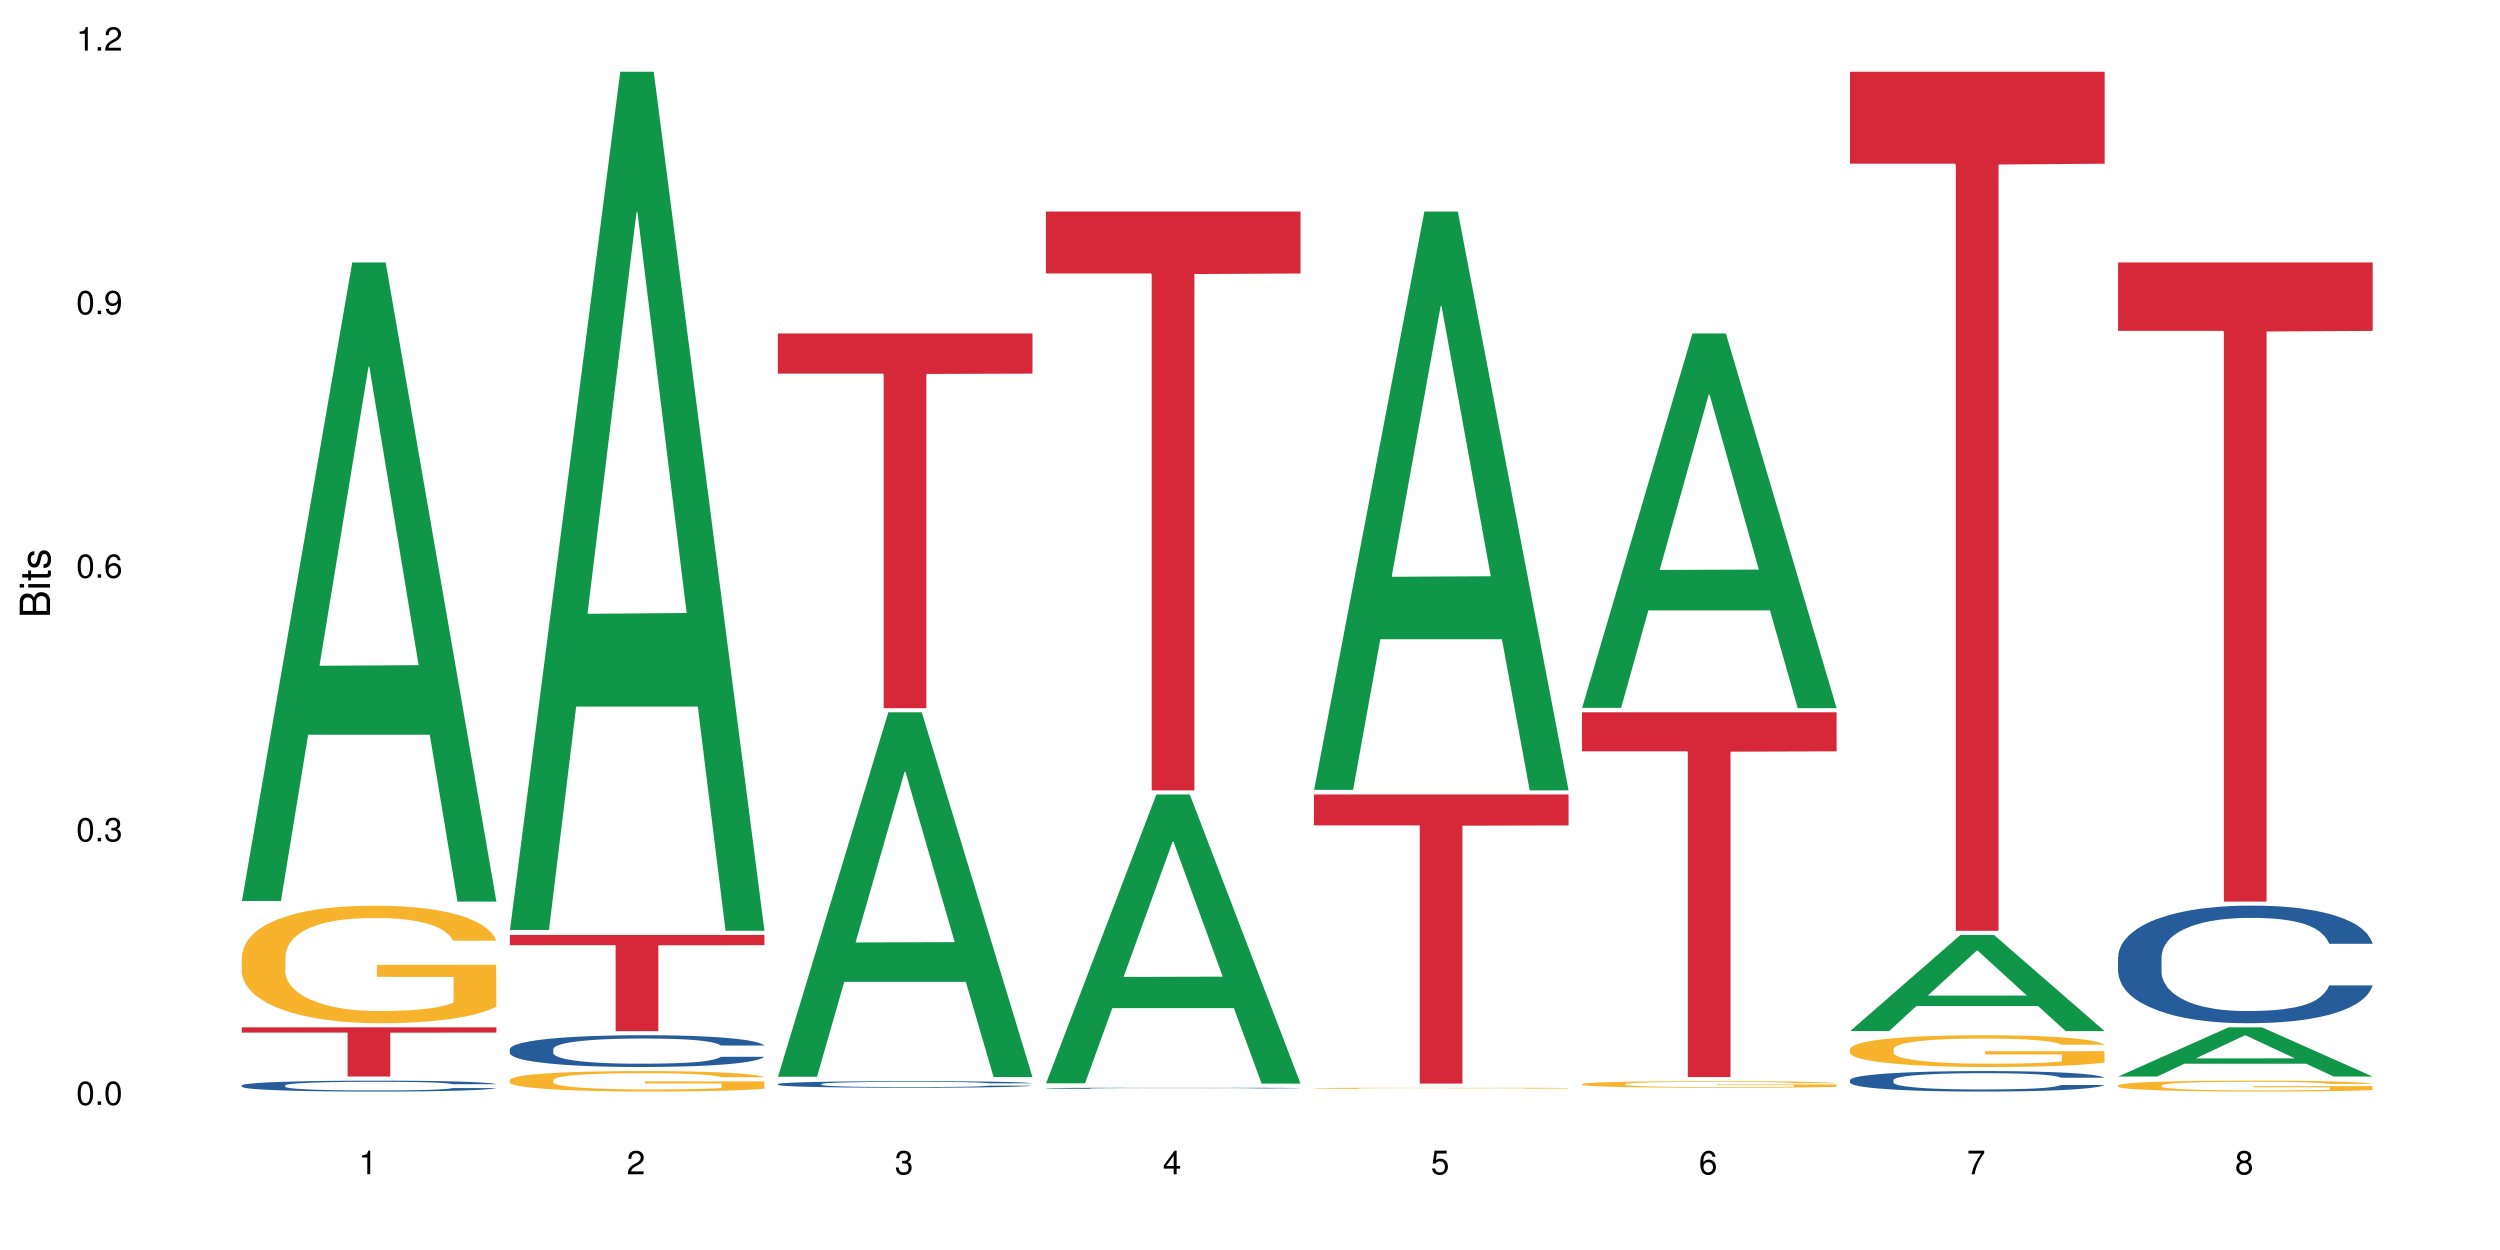 <?xml version="1.0" encoding="UTF-8"?>
<svg xmlns="http://www.w3.org/2000/svg" xmlns:xlink="http://www.w3.org/1999/xlink" width="720pt" height="360pt" viewBox="0 0 720 360" version="1.1">
<defs>
<g>
<symbol overflow="visible" id="glyph0-0">
<path style="stroke:none;" d=""/>
</symbol>
<symbol overflow="visible" id="glyph0-1">
<path style="stroke:none;" d="M 2.641 -6.797 C 2 -6.797 1.422 -6.531 1.078 -6.047 C 0.641 -5.453 0.406 -4.547 0.406 -3.297 C 0.406 -1 1.188 0.219 2.641 0.219 C 4.078 0.219 4.859 -1 4.859 -3.234 C 4.859 -4.562 4.656 -5.438 4.203 -6.047 C 3.844 -6.531 3.281 -6.797 2.641 -6.797 Z M 2.641 -6.047 C 3.547 -6.047 4 -5.125 4 -3.312 C 4 -1.375 3.562 -0.484 2.625 -0.484 C 1.734 -0.484 1.281 -1.422 1.281 -3.281 C 1.281 -5.141 1.734 -6.047 2.641 -6.047 Z M 2.641 -6.047 "/>
</symbol>
<symbol overflow="visible" id="glyph0-2">
<path style="stroke:none;" d="M 1.828 -1 L 0.828 -1 L 0.828 0 L 1.828 0 Z M 1.828 -1 "/>
</symbol>
<symbol overflow="visible" id="glyph0-3">
<path style="stroke:none;" d="M 2.125 -3.125 L 2.578 -3.125 C 3.516 -3.125 3.984 -2.703 3.984 -1.891 C 3.984 -1.031 3.469 -0.531 2.578 -0.531 C 1.656 -0.531 1.203 -0.984 1.156 -1.969 L 0.312 -1.969 C 0.344 -1.422 0.438 -1.078 0.609 -0.766 C 0.953 -0.109 1.625 0.219 2.547 0.219 C 3.953 0.219 4.859 -0.609 4.859 -1.906 C 4.859 -2.766 4.516 -3.25 3.703 -3.516 C 4.344 -3.766 4.656 -4.25 4.656 -4.938 C 4.656 -6.109 3.875 -6.797 2.578 -6.797 C 1.203 -6.797 0.484 -6.047 0.453 -4.609 L 1.297 -4.609 C 1.312 -5.016 1.344 -5.25 1.453 -5.453 C 1.641 -5.828 2.062 -6.062 2.594 -6.062 C 3.344 -6.062 3.797 -5.625 3.797 -4.906 C 3.797 -4.422 3.609 -4.141 3.25 -3.984 C 3.016 -3.891 2.719 -3.844 2.125 -3.844 Z M 2.125 -3.125 "/>
</symbol>
<symbol overflow="visible" id="glyph0-4">
<path style="stroke:none;" d="M 4.781 -5.031 C 4.609 -6.141 3.891 -6.797 2.844 -6.797 C 2.094 -6.797 1.422 -6.438 1.031 -5.828 C 0.609 -5.172 0.406 -4.344 0.406 -3.094 C 0.406 -1.953 0.578 -1.234 0.984 -0.625 C 1.359 -0.078 1.953 0.219 2.703 0.219 C 3.984 0.219 4.922 -0.734 4.922 -2.078 C 4.922 -3.344 4.062 -4.234 2.844 -4.234 C 2.172 -4.234 1.641 -3.969 1.281 -3.469 C 1.281 -5.125 1.828 -6.047 2.797 -6.047 C 3.391 -6.047 3.797 -5.672 3.938 -5.031 Z M 2.734 -3.484 C 3.547 -3.484 4.062 -2.922 4.062 -2 C 4.062 -1.156 3.484 -0.531 2.703 -0.531 C 1.922 -0.531 1.328 -1.188 1.328 -2.047 C 1.328 -2.891 1.906 -3.484 2.734 -3.484 Z M 2.734 -3.484 "/>
</symbol>
<symbol overflow="visible" id="glyph0-5">
<path style="stroke:none;" d="M 0.516 -1.547 C 0.672 -0.438 1.406 0.219 2.438 0.219 C 3.188 0.219 3.859 -0.141 4.266 -0.75 C 4.688 -1.406 4.891 -2.25 4.891 -3.484 C 4.891 -4.625 4.703 -5.359 4.312 -5.953 C 3.938 -6.5 3.344 -6.797 2.594 -6.797 C 1.297 -6.797 0.359 -5.844 0.359 -4.516 C 0.359 -3.25 1.234 -2.344 2.453 -2.344 C 3.094 -2.344 3.562 -2.578 4.016 -3.109 C 4 -1.453 3.469 -0.531 2.5 -0.531 C 1.906 -0.531 1.484 -0.906 1.359 -1.547 Z M 2.578 -6.062 C 3.375 -6.062 3.969 -5.406 3.969 -4.531 C 3.969 -3.688 3.375 -3.094 2.547 -3.094 C 1.734 -3.094 1.234 -3.672 1.234 -4.578 C 1.234 -5.438 1.797 -6.062 2.578 -6.062 Z M 2.578 -6.062 "/>
</symbol>
<symbol overflow="visible" id="glyph0-6">
<path style="stroke:none;" d="M 2.484 -4.844 L 2.484 0 L 3.328 0 L 3.328 -6.797 L 2.766 -6.797 C 2.469 -5.75 2.281 -5.609 0.984 -5.453 L 0.984 -4.844 Z M 2.484 -4.844 "/>
</symbol>
<symbol overflow="visible" id="glyph0-7">
<path style="stroke:none;" d="M 4.859 -0.828 L 1.281 -0.828 C 1.359 -1.391 1.672 -1.75 2.5 -2.234 L 3.469 -2.75 C 4.406 -3.266 4.906 -3.969 4.906 -4.812 C 4.906 -5.375 4.672 -5.906 4.266 -6.266 C 3.859 -6.625 3.375 -6.797 2.719 -6.797 C 1.859 -6.797 1.219 -6.5 0.844 -5.922 C 0.609 -5.562 0.5 -5.125 0.484 -4.438 L 1.328 -4.438 C 1.359 -4.906 1.406 -5.188 1.531 -5.406 C 1.75 -5.812 2.188 -6.062 2.703 -6.062 C 3.469 -6.062 4.031 -5.516 4.031 -4.781 C 4.031 -4.25 3.719 -3.797 3.125 -3.438 L 2.234 -2.938 C 0.812 -2.141 0.406 -1.5 0.328 0 L 4.859 0 Z M 4.859 -0.828 "/>
</symbol>
<symbol overflow="visible" id="glyph0-8">
<path style="stroke:none;" d="M 3.141 -1.625 L 3.141 0 L 3.984 0 L 3.984 -1.625 L 4.984 -1.625 L 4.984 -2.391 L 3.984 -2.391 L 3.984 -6.797 L 3.359 -6.797 L 0.266 -2.516 L 0.266 -1.625 Z M 3.141 -2.391 L 1 -2.391 L 3.141 -5.359 Z M 3.141 -2.391 "/>
</symbol>
<symbol overflow="visible" id="glyph0-9">
<path style="stroke:none;" d="M 4.562 -6.797 L 1.062 -6.797 L 0.547 -3.094 L 1.328 -3.094 C 1.719 -3.562 2.047 -3.734 2.578 -3.734 C 3.484 -3.734 4.062 -3.109 4.062 -2.094 C 4.062 -1.125 3.484 -0.531 2.578 -0.531 C 1.828 -0.531 1.375 -0.906 1.188 -1.672 L 0.328 -1.672 C 0.453 -1.109 0.547 -0.844 0.75 -0.594 C 1.125 -0.078 1.828 0.219 2.594 0.219 C 3.969 0.219 4.922 -0.781 4.922 -2.219 C 4.922 -3.562 4.031 -4.484 2.719 -4.484 C 2.25 -4.484 1.859 -4.359 1.469 -4.062 L 1.734 -5.969 L 4.562 -5.969 Z M 4.562 -6.797 "/>
</symbol>
<symbol overflow="visible" id="glyph0-10">
<path style="stroke:none;" d="M 4.984 -6.797 L 0.438 -6.797 L 0.438 -5.969 L 4.109 -5.969 C 2.5 -3.656 1.828 -2.234 1.328 0 L 2.219 0 C 2.594 -2.172 3.453 -4.047 4.984 -6.094 Z M 4.984 -6.797 "/>
</symbol>
<symbol overflow="visible" id="glyph0-11">
<path style="stroke:none;" d="M 3.75 -3.578 C 4.453 -4 4.688 -4.344 4.688 -4.984 C 4.688 -6.047 3.844 -6.797 2.641 -6.797 C 1.438 -6.797 0.594 -6.047 0.594 -4.984 C 0.594 -4.359 0.828 -4.016 1.516 -3.578 C 0.734 -3.203 0.359 -2.641 0.359 -1.891 C 0.359 -0.641 1.297 0.219 2.641 0.219 C 3.984 0.219 4.922 -0.641 4.922 -1.875 C 4.922 -2.641 4.531 -3.203 3.75 -3.578 Z M 2.641 -6.047 C 3.359 -6.047 3.812 -5.625 3.812 -4.969 C 3.812 -4.344 3.344 -3.922 2.641 -3.922 C 1.922 -3.922 1.453 -4.344 1.453 -4.984 C 1.453 -5.625 1.922 -6.047 2.641 -6.047 Z M 2.641 -3.203 C 3.484 -3.203 4.062 -2.672 4.062 -1.875 C 4.062 -1.062 3.484 -0.531 2.625 -0.531 C 1.797 -0.531 1.219 -1.078 1.219 -1.875 C 1.219 -2.672 1.797 -3.203 2.641 -3.203 Z M 2.641 -3.203 "/>
</symbol>
<symbol overflow="visible" id="glyph1-0">
<path style="stroke:none;" d=""/>
</symbol>
<symbol overflow="visible" id="glyph1-1">
<path style="stroke:none;" d="M 0 -0.953 L 0 -4.891 C 0 -5.719 -0.234 -6.344 -0.734 -6.797 C -1.188 -7.234 -1.812 -7.469 -2.5 -7.469 C -3.547 -7.469 -4.188 -7 -4.625 -5.875 C -4.984 -6.672 -5.641 -7.094 -6.531 -7.094 C -7.156 -7.094 -7.734 -6.859 -8.141 -6.391 C -8.562 -5.938 -8.75 -5.344 -8.75 -4.5 L -8.75 -0.953 Z M -4.984 -2.062 L -7.766 -2.062 L -7.766 -4.219 C -7.766 -4.844 -7.688 -5.203 -7.453 -5.5 C -7.219 -5.812 -6.859 -5.969 -6.375 -5.969 C -5.906 -5.969 -5.531 -5.812 -5.297 -5.5 C -5.062 -5.203 -4.984 -4.844 -4.984 -4.219 Z M -0.984 -2.062 L -4 -2.062 L -4 -4.781 C -4 -5.328 -3.859 -5.688 -3.578 -5.953 C -3.297 -6.219 -2.922 -6.359 -2.484 -6.359 C -2.062 -6.359 -1.688 -6.219 -1.406 -5.953 C -1.109 -5.688 -0.984 -5.328 -0.984 -4.781 Z M -0.984 -2.062 "/>
</symbol>
<symbol overflow="visible" id="glyph1-2">
<path style="stroke:none;" d="M -6.281 -1.797 L -6.281 -0.797 L 0 -0.797 L 0 -1.797 Z M -8.75 -1.797 L -8.75 -0.797 L -7.484 -0.797 L -7.484 -1.797 Z M -8.75 -1.797 "/>
</symbol>
<symbol overflow="visible" id="glyph1-3">
<path style="stroke:none;" d="M -6.281 -3.047 L -6.281 -2.016 L -8.016 -2.016 L -8.016 -1.016 L -6.281 -1.016 L -6.281 -0.172 L -5.469 -0.172 L -5.469 -1.016 L -0.719 -1.016 C -0.078 -1.016 0.281 -1.453 0.281 -2.234 C 0.281 -2.469 0.25 -2.719 0.188 -3.047 L -0.641 -3.047 C -0.609 -2.922 -0.594 -2.766 -0.594 -2.562 C -0.594 -2.141 -0.719 -2.016 -1.156 -2.016 L -5.469 -2.016 L -5.469 -3.047 Z M -6.281 -3.047 "/>
</symbol>
<symbol overflow="visible" id="glyph1-4">
<path style="stroke:none;" d="M -4.531 -5.25 C -5.766 -5.25 -6.469 -4.422 -6.469 -2.969 C -6.469 -1.516 -5.719 -0.562 -4.547 -0.562 C -3.562 -0.562 -3.094 -1.062 -2.734 -2.562 L -2.516 -3.484 C -2.344 -4.188 -2.094 -4.469 -1.625 -4.469 C -1.047 -4.469 -0.641 -3.875 -0.641 -3 C -0.641 -2.453 -0.797 -2 -1.062 -1.75 C -1.25 -1.594 -1.422 -1.531 -1.875 -1.469 L -1.875 -0.406 C -0.422 -0.453 0.281 -1.266 0.281 -2.922 C 0.281 -4.5 -0.5 -5.516 -1.719 -5.516 C -2.656 -5.516 -3.172 -4.984 -3.469 -3.734 L -3.703 -2.766 C -3.891 -1.953 -4.156 -1.609 -4.594 -1.609 C -5.172 -1.609 -5.547 -2.125 -5.547 -2.938 C -5.547 -3.75 -5.203 -4.172 -4.531 -4.203 Z M -4.531 -5.25 "/>
</symbol>
</g>
</defs>
<g id="surface101995">
<rect x="0" y="0" width="720" height="360" style="fill:rgb(100%,100%,100%);fill-opacity:1;stroke:none;"/>
<path style=" stroke:none;fill-rule:nonzero;fill:rgb(6.275%,58.824%,28.235%);fill-opacity:1;" d="M 69.629 259.488 L 69.707 259.316 L 101.441 75.594 L 111.078 75.594 L 142.965 259.66 L 131.762 259.66 L 123.77 211.613 L 88.746 211.613 L 80.91 259.488 L 69.629 259.488 L 92.117 191.738 L 120.559 191.566 L 106.375 105.668 L 106.219 105.492 L 106.062 106.012 L 92.039 191.566 L 92.117 191.738 Z M 69.629 259.488 "/>
<path style=" stroke:none;fill-rule:nonzero;fill:rgb(14.51%,36.078%,60%);fill-opacity:1;" d="M 69.629 312.598 L 69.719 312.594 L 69.719 312.523 L 69.988 312.418 L 70.613 312.277 L 71.238 312.184 L 72.848 312.016 L 75.086 311.852 L 77.41 311.727 L 79.109 311.648 L 80.629 311.594 L 84.117 311.488 L 86.355 311.434 L 88.77 311.383 L 91.719 311.336 L 93.867 311.305 L 98.695 311.258 L 102.273 311.238 L 105.047 311.23 L 111.039 311.23 L 114.613 311.242 L 117.207 311.258 L 120.07 311.281 L 122.484 311.305 L 126.688 311.367 L 130.445 311.449 L 132.145 311.496 L 134.828 311.586 L 136.883 311.672 L 138.316 311.746 L 139.926 311.852 L 141.355 311.98 L 142.43 312.125 L 142.965 312.25 L 130.445 312.25 L 129.82 312.137 L 129.102 312.047 L 127.762 311.93 L 126.422 311.844 L 124.543 311.762 L 122.844 311.707 L 120.516 311.652 L 118.461 311.617 L 116.312 311.594 L 114.258 311.574 L 110.32 311.559 L 105.762 311.559 L 104.062 311.562 L 100.574 311.586 L 98.695 311.605 L 96.012 311.648 L 94.133 311.684 L 91.898 311.742 L 90.379 311.789 L 88.5 311.867 L 87.16 311.93 L 85.637 312.027 L 84.742 312.098 L 83.938 312.18 L 83.223 312.273 L 82.688 312.375 L 82.328 312.48 L 82.148 312.582 L 82.148 313.027 L 82.328 313.133 L 82.777 313.25 L 83.938 313.426 L 85.637 313.578 L 87.605 313.699 L 89.484 313.785 L 90.559 313.824 L 91.988 313.871 L 94.223 313.93 L 97.445 313.984 L 99.32 314.008 L 102.184 314.031 L 105.137 314.043 L 109.07 314.043 L 112.559 314.031 L 114.883 314.02 L 117.297 313.996 L 120.605 313.945 L 122.664 313.898 L 124.453 313.844 L 125.793 313.789 L 126.688 313.746 L 128.031 313.656 L 129.102 313.559 L 129.906 313.457 L 130.445 313.359 L 142.965 313.359 L 142.43 313.477 L 141.625 313.586 L 140.82 313.672 L 139.566 313.77 L 138.137 313.859 L 136.078 313.961 L 134.379 314.027 L 132.145 314.098 L 130.086 314.152 L 127.852 314.203 L 124.543 314.258 L 122.395 314.289 L 120.07 314.312 L 117.297 314.336 L 113.809 314.355 L 110.055 314.367 L 106.566 314.371 L 102.809 314.363 L 100.035 314.352 L 96.371 314.328 L 91.809 314.277 L 88.5 314.223 L 85.906 314.168 L 83.672 314.109 L 81.168 314.031 L 77.945 313.906 L 75.98 313.809 L 74.637 313.727 L 73.117 313.617 L 72.043 313.516 L 70.793 313.355 L 69.898 313.152 L 69.629 312.992 Z M 69.629 312.598 "/>
<path style=" stroke:none;fill-rule:nonzero;fill:rgb(96.863%,70.196%,16.863%);fill-opacity:1;" d="M 69.629 275.34 L 69.719 275.309 L 69.719 274.691 L 70.078 273.301 L 70.973 271.383 L 72.133 269.805 L 73.387 268.57 L 74.191 267.922 L 75.531 266.992 L 76.695 266.312 L 79.645 264.922 L 83.402 263.621 L 85.461 263.066 L 87.785 262.539 L 91.094 261.953 L 92.613 261.738 L 97.266 261.242 L 102.543 260.934 L 108.355 260.84 L 111.039 260.871 L 114.703 260.996 L 119.711 261.336 L 122.574 261.645 L 124.809 261.953 L 127.137 262.355 L 129.996 262.973 L 132.68 263.715 L 134.828 264.457 L 136.973 265.387 L 138.762 266.375 L 140.281 267.457 L 141.625 268.754 L 142.43 269.836 L 142.965 270.918 L 130.535 270.918 L 129.82 269.836 L 129.016 269.004 L 127.672 267.98 L 126.332 267.238 L 124.988 266.652 L 122.484 265.848 L 120.34 265.355 L 117.656 264.922 L 115.062 264.645 L 112.109 264.457 L 110.32 264.395 L 105.582 264.395 L 101.289 264.613 L 98.785 264.859 L 96.996 265.105 L 94.492 265.57 L 92.973 265.941 L 92.078 266.188 L 89.395 267.148 L 87.605 268.012 L 86.621 268.602 L 85.371 269.527 L 84.477 270.363 L 83.492 271.598 L 82.953 272.527 L 82.238 274.629 L 82.148 280.195 L 82.418 281.367 L 82.953 282.637 L 83.672 283.75 L 84.742 284.926 L 85.816 285.82 L 87.695 287.027 L 89.305 287.832 L 90.559 288.355 L 92.973 289.191 L 93.957 289.469 L 96.281 290.027 L 98.695 290.457 L 101.648 290.828 L 103.883 291.016 L 107.461 291.168 L 112.02 291.168 L 117.387 290.984 L 120.785 290.738 L 123.109 290.488 L 124.633 290.273 L 126.508 289.934 L 127.852 289.625 L 129.102 289.285 L 130.625 288.758 L 130.625 281.367 L 108.535 281.34 L 108.535 277.875 L 142.875 277.844 L 142.965 289.934 L 141.086 290.77 L 138.762 291.57 L 136.527 292.191 L 134.199 292.715 L 130.891 293.305 L 128.207 293.676 L 124.094 294.105 L 120.34 294.387 L 116.402 294.57 L 112.914 294.664 L 108.801 294.695 L 105.137 294.633 L 101.199 294.445 L 98.07 294.199 L 95.207 293.891 L 92.344 293.488 L 88.77 292.84 L 86.441 292.312 L 84.027 291.664 L 81.613 290.891 L 79.469 290.059 L 78.035 289.406 L 76.605 288.664 L 75.086 287.738 L 73.652 286.688 L 72.582 285.727 L 71.598 284.645 L 70.883 283.625 L 70.164 282.234 L 69.809 281.121 L 69.629 280.164 Z M 69.629 275.34 "/>
<path style=" stroke:none;fill-rule:nonzero;fill:rgb(83.922%,15.686%,22.353%);fill-opacity:1;" d="M 69.629 295.875 L 142.965 295.875 L 142.965 297.391 L 112.402 297.406 L 112.402 310.051 L 100.105 310.051 L 100.105 297.418 L 99.926 297.391 L 69.629 297.391 Z M 69.629 295.875 "/>
<path style=" stroke:none;fill-rule:nonzero;fill:rgb(6.275%,58.824%,28.235%);fill-opacity:1;" d="M 146.824 267.84 L 146.902 267.609 L 178.637 20.664 L 188.273 20.664 L 220.16 268.074 L 208.957 268.074 L 200.965 203.492 L 165.941 203.492 L 158.109 267.84 L 146.824 267.84 L 169.312 176.777 L 197.754 176.543 L 183.57 61.086 L 183.414 60.852 L 183.258 61.551 L 169.234 176.543 L 169.312 176.777 Z M 146.824 267.84 "/>
<path style=" stroke:none;fill-rule:nonzero;fill:rgb(14.51%,36.078%,60%);fill-opacity:1;" d="M 146.824 302.129 L 146.914 302.121 L 146.914 301.922 L 147.184 301.602 L 147.809 301.203 L 148.434 300.926 L 150.043 300.434 L 152.281 299.957 L 154.605 299.59 L 156.305 299.371 L 157.824 299.203 L 161.312 298.895 L 163.551 298.738 L 165.965 298.594 L 168.914 298.453 L 171.062 298.367 L 175.891 298.234 L 179.469 298.176 L 182.242 298.152 L 188.234 298.152 L 191.812 298.184 L 194.406 298.227 L 197.266 298.293 L 199.68 298.367 L 203.883 298.555 L 207.641 298.785 L 209.34 298.922 L 212.023 299.18 L 214.078 299.43 L 215.512 299.648 L 217.121 299.957 L 218.551 300.332 L 219.625 300.758 L 220.16 301.117 L 207.641 301.117 L 207.016 300.785 L 206.301 300.523 L 204.957 300.184 L 203.617 299.941 L 201.738 299.699 L 200.039 299.539 L 197.715 299.379 L 195.656 299.281 L 193.512 299.203 L 191.453 299.156 L 187.52 299.105 L 182.957 299.105 L 181.258 299.121 L 177.77 299.188 L 175.891 299.246 L 173.207 299.363 L 171.332 299.473 L 169.094 299.641 L 167.574 299.781 L 165.695 300 L 164.355 300.191 L 162.836 300.465 L 161.941 300.676 L 161.137 300.91 L 160.418 301.184 L 159.883 301.477 L 159.523 301.785 L 159.348 302.086 L 159.348 303.383 L 159.523 303.684 L 159.973 304.035 L 161.137 304.543 L 162.836 304.988 L 164.801 305.34 L 166.68 305.59 L 167.754 305.707 L 169.184 305.84 L 171.418 306.008 L 174.641 306.172 L 176.516 306.242 L 179.379 306.309 L 182.332 306.34 L 186.266 306.34 L 189.754 306.309 L 192.078 306.266 L 194.492 306.199 L 197.805 306.059 L 199.859 305.922 L 201.648 305.766 L 202.988 305.605 L 203.883 305.473 L 205.227 305.211 L 206.301 304.93 L 207.105 304.637 L 207.641 304.352 L 220.16 304.352 L 219.625 304.688 L 218.82 305.012 L 218.016 305.254 L 216.762 305.547 L 215.332 305.805 L 213.273 306.098 L 211.574 306.289 L 209.34 306.5 L 207.281 306.66 L 205.047 306.801 L 201.738 306.969 L 199.59 307.051 L 197.266 307.125 L 194.492 307.191 L 191.004 307.25 L 187.25 307.285 L 183.762 307.293 L 180.004 307.277 L 177.234 307.242 L 173.566 307.168 L 169.004 307.02 L 165.695 306.859 L 163.102 306.699 L 160.867 306.531 L 158.363 306.309 L 155.145 305.941 L 153.176 305.656 L 151.832 305.422 L 150.312 305.098 L 149.238 304.805 L 147.988 304.336 L 147.094 303.742 L 146.824 303.281 Z M 146.824 302.129 "/>
<path style=" stroke:none;fill-rule:nonzero;fill:rgb(96.863%,70.196%,16.863%);fill-opacity:1;" d="M 146.824 311 L 146.914 310.992 L 146.914 310.887 L 147.273 310.645 L 148.168 310.309 L 149.328 310.035 L 150.582 309.82 L 151.387 309.707 L 152.727 309.543 L 153.891 309.426 L 156.844 309.184 L 160.598 308.957 L 162.656 308.859 L 164.98 308.77 L 168.289 308.668 L 169.809 308.629 L 174.461 308.543 L 179.738 308.488 L 185.551 308.473 L 188.234 308.477 L 191.898 308.5 L 196.91 308.559 L 199.77 308.613 L 202.008 308.668 L 204.332 308.738 L 207.195 308.844 L 209.875 308.973 L 212.023 309.102 L 214.168 309.266 L 215.957 309.438 L 217.477 309.625 L 218.82 309.852 L 219.625 310.039 L 220.16 310.23 L 207.73 310.23 L 207.016 310.039 L 206.211 309.895 L 204.867 309.719 L 203.527 309.586 L 202.184 309.484 L 199.68 309.344 L 197.535 309.258 L 194.852 309.184 L 192.258 309.137 L 189.305 309.102 L 187.52 309.094 L 182.777 309.094 L 178.484 309.129 L 175.98 309.172 L 174.191 309.215 L 171.688 309.297 L 170.168 309.363 L 169.273 309.406 L 166.59 309.57 L 164.801 309.723 L 163.816 309.824 L 162.566 309.988 L 161.672 310.133 L 160.688 310.348 L 160.152 310.508 L 159.434 310.875 L 159.348 311.844 L 159.613 312.051 L 160.152 312.27 L 160.867 312.465 L 161.941 312.668 L 163.012 312.824 L 164.891 313.035 L 166.5 313.176 L 167.754 313.266 L 170.168 313.41 L 171.152 313.461 L 173.477 313.559 L 175.891 313.633 L 178.844 313.699 L 181.078 313.73 L 184.656 313.758 L 189.219 313.758 L 194.582 313.723 L 197.98 313.68 L 200.309 313.637 L 201.828 313.602 L 203.707 313.543 L 205.047 313.488 L 206.301 313.43 L 207.82 313.336 L 207.82 312.051 L 185.73 312.043 L 185.73 311.441 L 220.07 311.434 L 220.16 313.543 L 218.285 313.688 L 215.957 313.828 L 213.723 313.934 L 211.398 314.027 L 208.086 314.129 L 205.406 314.191 L 201.289 314.27 L 197.535 314.316 L 193.598 314.348 L 190.113 314.367 L 185.996 314.371 L 182.332 314.359 L 178.395 314.328 L 175.266 314.285 L 172.402 314.23 L 169.543 314.16 L 165.965 314.047 L 163.641 313.957 L 161.223 313.844 L 158.809 313.707 L 156.664 313.562 L 155.23 313.449 L 153.801 313.32 L 152.281 313.16 L 150.852 312.977 L 149.777 312.809 L 148.793 312.621 L 148.078 312.441 L 147.363 312.199 L 147.004 312.008 L 146.824 311.84 Z M 146.824 311 "/>
<path style=" stroke:none;fill-rule:nonzero;fill:rgb(83.922%,15.686%,22.353%);fill-opacity:1;" d="M 146.824 269.254 L 220.16 269.254 L 220.16 272.219 L 189.598 272.246 L 189.598 296.973 L 177.301 296.973 L 177.301 272.273 L 177.121 272.219 L 146.824 272.219 Z M 146.824 269.254 "/>
<path style=" stroke:none;fill-rule:nonzero;fill:rgb(6.275%,58.824%,28.235%);fill-opacity:1;" d="M 224.02 310.102 L 224.098 310.004 L 255.832 205.141 L 265.469 205.141 L 297.355 310.199 L 286.152 310.199 L 278.16 282.777 L 243.141 282.777 L 235.305 310.102 L 224.02 310.102 L 246.508 271.43 L 274.949 271.332 L 260.77 222.305 L 260.609 222.207 L 260.453 222.5 L 246.43 271.332 L 246.508 271.43 Z M 224.02 310.102 "/>
<path style=" stroke:none;fill-rule:nonzero;fill:rgb(14.51%,36.078%,60%);fill-opacity:1;" d="M 224.02 312.203 L 224.109 312.203 L 224.109 312.16 L 224.379 312.094 L 225.004 312.012 L 225.633 311.953 L 227.242 311.852 L 229.477 311.754 L 231.801 311.676 L 233.5 311.633 L 235.023 311.598 L 238.508 311.535 L 240.746 311.5 L 243.16 311.473 L 246.113 311.441 L 248.258 311.426 L 253.086 311.398 L 256.664 311.387 L 259.438 311.379 L 265.43 311.379 L 269.008 311.387 L 271.602 311.395 L 274.461 311.41 L 276.875 311.426 L 281.082 311.461 L 284.836 311.512 L 286.535 311.539 L 289.219 311.594 L 291.277 311.645 L 292.707 311.688 L 294.316 311.754 L 295.746 311.832 L 296.82 311.918 L 297.355 311.992 L 284.836 311.992 L 284.211 311.926 L 283.496 311.871 L 282.152 311.801 L 280.812 311.75 L 278.934 311.699 L 277.234 311.668 L 274.91 311.633 L 272.852 311.613 L 270.707 311.598 L 268.648 311.586 L 264.715 311.578 L 260.152 311.578 L 258.453 311.582 L 254.965 311.594 L 253.086 311.605 L 250.406 311.629 L 248.527 311.652 L 246.289 311.688 L 244.77 311.719 L 242.891 311.762 L 241.551 311.801 L 240.031 311.859 L 239.137 311.902 L 238.332 311.949 L 237.613 312.008 L 237.078 312.07 L 236.723 312.133 L 236.543 312.195 L 236.543 312.465 L 236.723 312.527 L 237.168 312.598 L 238.332 312.703 L 240.031 312.797 L 241.996 312.867 L 243.875 312.922 L 244.949 312.945 L 246.379 312.973 L 248.617 313.008 L 251.836 313.043 L 253.715 313.055 L 256.574 313.07 L 259.527 313.074 L 263.461 313.074 L 266.949 313.07 L 269.273 313.059 L 271.691 313.047 L 275 313.016 L 277.055 312.988 L 278.844 312.957 L 280.188 312.922 L 281.082 312.895 L 282.422 312.844 L 283.496 312.785 L 284.301 312.723 L 284.836 312.664 L 297.355 312.664 L 296.82 312.734 L 296.016 312.801 L 295.211 312.852 L 293.957 312.91 L 292.527 312.965 L 290.473 313.027 L 288.773 313.066 L 286.535 313.109 L 284.48 313.141 L 282.242 313.172 L 278.934 313.207 L 276.789 313.223 L 274.461 313.238 L 271.691 313.254 L 268.203 313.266 L 264.445 313.27 L 260.957 313.273 L 257.203 313.27 L 254.43 313.262 L 250.762 313.246 L 246.199 313.215 L 242.891 313.184 L 240.297 313.148 L 238.062 313.117 L 235.559 313.07 L 232.34 312.992 L 230.371 312.934 L 229.031 312.887 L 227.508 312.816 L 226.438 312.758 L 225.184 312.66 L 224.289 312.539 L 224.02 312.441 Z M 224.02 312.203 "/>
<path style=" stroke:none;fill-rule:nonzero;fill:rgb(83.922%,15.686%,22.353%);fill-opacity:1;" d="M 224.02 96.047 L 297.355 96.047 L 297.355 107.598 L 266.793 107.699 L 266.793 203.961 L 254.496 203.961 L 254.496 107.801 L 254.316 107.598 L 224.02 107.598 Z M 224.02 96.047 "/>
<path style=" stroke:none;fill-rule:nonzero;fill:rgb(6.275%,58.824%,28.235%);fill-opacity:1;" d="M 301.219 312.004 L 301.297 311.926 L 333.027 228.809 L 342.664 228.809 L 374.555 312.082 L 363.348 312.082 L 355.355 290.344 L 320.336 290.344 L 312.5 312.004 L 301.219 312.004 L 323.703 281.352 L 352.145 281.273 L 337.965 242.414 L 337.809 242.336 L 337.648 242.57 L 323.625 281.273 L 323.703 281.352 Z M 301.219 312.004 "/>
<path style=" stroke:none;fill-rule:nonzero;fill:rgb(14.51%,36.078%,60%);fill-opacity:1;" d="M 301.219 313.41 L 301.305 313.41 L 301.305 313.402 L 301.574 313.391 L 302.199 313.375 L 302.828 313.367 L 304.438 313.348 L 306.672 313.328 L 308.996 313.316 L 310.695 313.309 L 312.219 313.301 L 315.707 313.289 L 317.941 313.281 L 320.355 313.277 L 323.309 313.273 L 325.453 313.27 L 330.285 313.266 L 333.859 313.262 L 346.203 313.262 L 348.797 313.266 L 351.656 313.266 L 354.074 313.27 L 358.277 313.277 L 362.031 313.285 L 363.73 313.289 L 366.414 313.301 L 368.473 313.309 L 369.902 313.316 L 371.512 313.328 L 372.945 313.344 L 374.016 313.359 L 374.555 313.375 L 362.031 313.375 L 361.406 313.359 L 360.691 313.352 L 359.348 313.336 L 358.008 313.328 L 356.129 313.32 L 354.43 313.312 L 352.105 313.309 L 350.047 313.305 L 347.902 313.301 L 345.844 313.301 L 341.91 313.297 L 335.648 313.297 L 332.16 313.301 L 330.285 313.301 L 327.602 313.309 L 325.723 313.312 L 323.484 313.316 L 321.965 313.324 L 320.086 313.332 L 318.746 313.34 L 317.227 313.348 L 316.332 313.355 L 315.527 313.367 L 314.812 313.375 L 314.273 313.387 L 313.918 313.398 L 313.738 313.41 L 313.738 313.461 L 313.918 313.469 L 314.363 313.484 L 315.527 313.504 L 317.227 313.52 L 319.195 313.535 L 321.07 313.543 L 322.145 313.547 L 323.574 313.551 L 325.812 313.559 L 329.031 313.566 L 330.91 313.566 L 333.77 313.57 L 346.473 313.57 L 348.887 313.566 L 352.195 313.562 L 354.25 313.555 L 356.039 313.551 L 357.383 313.543 L 358.277 313.539 L 359.617 313.527 L 360.691 313.52 L 361.496 313.508 L 362.031 313.496 L 374.555 313.496 L 374.016 313.508 L 372.406 313.531 L 371.156 313.543 L 369.723 313.551 L 367.668 313.562 L 365.969 313.57 L 363.73 313.578 L 361.676 313.582 L 359.438 313.59 L 356.129 313.594 L 353.984 313.598 L 351.656 313.602 L 348.887 313.605 L 341.641 313.605 L 338.152 313.609 L 334.398 313.605 L 331.625 313.605 L 327.957 313.602 L 323.398 313.598 L 320.086 313.59 L 317.496 313.586 L 315.258 313.578 L 312.754 313.57 L 309.535 313.555 L 307.566 313.547 L 306.227 313.535 L 304.707 313.523 L 303.633 313.512 L 302.379 313.496 L 301.484 313.473 L 301.219 313.457 Z M 301.219 313.41 "/>
<path style=" stroke:none;fill-rule:nonzero;fill:rgb(83.922%,15.686%,22.353%);fill-opacity:1;" d="M 301.219 60.922 L 374.555 60.922 L 374.555 78.766 L 343.988 78.922 L 343.988 227.629 L 331.691 227.629 L 331.691 79.082 L 331.516 78.766 L 301.219 78.766 Z M 301.219 60.922 "/>
<path style=" stroke:none;fill-rule:nonzero;fill:rgb(6.275%,58.824%,28.235%);fill-opacity:1;" d="M 378.414 227.473 L 378.492 227.316 L 410.223 60.922 L 419.859 60.922 L 451.75 227.629 L 440.547 227.629 L 432.555 184.113 L 397.531 184.113 L 389.695 227.473 L 378.414 227.473 L 400.898 166.113 L 429.34 165.957 L 415.16 88.16 L 415.004 88.004 L 414.848 88.473 L 400.82 165.957 L 400.898 166.113 Z M 378.414 227.473 "/>
<path style=" stroke:none;fill-rule:nonzero;fill:rgb(96.863%,70.196%,16.863%);fill-opacity:1;" d="M 378.414 313.41 L 378.504 313.41 L 378.504 313.402 L 378.859 313.387 L 379.754 313.367 L 380.918 313.352 L 382.168 313.34 L 382.973 313.332 L 384.316 313.324 L 385.477 313.316 L 388.43 313.301 L 392.188 313.289 L 394.242 313.285 L 396.566 313.277 L 399.879 313.273 L 401.398 313.27 L 406.047 313.266 L 411.324 313.262 L 423.488 313.262 L 428.496 313.266 L 431.359 313.27 L 433.594 313.273 L 435.918 313.277 L 438.781 313.281 L 441.465 313.289 L 443.609 313.297 L 445.758 313.309 L 447.547 313.316 L 449.066 313.328 L 450.406 313.344 L 451.211 313.352 L 451.75 313.363 L 439.316 313.363 L 438.602 313.352 L 437.797 313.344 L 436.457 313.332 L 435.113 313.328 L 433.773 313.32 L 431.27 313.312 L 429.121 313.309 L 426.438 313.301 L 423.848 313.301 L 420.895 313.297 L 414.367 313.297 L 410.074 313.301 L 407.57 313.301 L 405.781 313.305 L 403.277 313.309 L 401.754 313.312 L 400.859 313.316 L 398.18 313.324 L 396.391 313.336 L 395.406 313.34 L 394.152 313.352 L 393.258 313.359 L 392.277 313.371 L 391.738 313.379 L 391.023 313.402 L 390.934 313.461 L 391.203 313.473 L 391.738 313.484 L 392.453 313.496 L 393.527 313.508 L 394.602 313.516 L 396.48 313.527 L 398.09 313.539 L 399.34 313.543 L 401.754 313.551 L 402.738 313.555 L 405.066 313.559 L 407.48 313.562 L 410.43 313.566 L 412.668 313.57 L 426.172 313.57 L 429.57 313.566 L 431.895 313.566 L 433.414 313.562 L 435.293 313.559 L 436.637 313.555 L 437.887 313.551 L 439.406 313.547 L 439.406 313.473 L 417.316 313.473 L 417.316 313.434 L 451.66 313.434 L 451.75 313.559 L 449.871 313.566 L 447.547 313.574 L 445.309 313.582 L 442.984 313.586 L 439.676 313.594 L 436.992 313.598 L 432.879 313.602 L 429.121 313.605 L 421.699 313.605 L 417.586 313.609 L 413.918 313.605 L 409.984 313.605 L 406.852 313.602 L 403.992 313.598 L 401.129 313.594 L 397.551 313.59 L 395.227 313.582 L 392.812 313.578 L 390.398 313.57 L 388.25 313.559 L 386.82 313.555 L 385.391 313.547 L 383.867 313.535 L 382.438 313.527 L 381.363 313.516 L 380.379 313.504 L 379.664 313.496 L 378.949 313.48 L 378.594 313.469 L 378.414 313.457 Z M 378.414 313.41 "/>
<path style=" stroke:none;fill-rule:nonzero;fill:rgb(83.922%,15.686%,22.353%);fill-opacity:1;" d="M 378.414 228.809 L 451.75 228.809 L 451.75 237.723 L 421.184 237.801 L 421.184 312.082 L 408.887 312.082 L 408.887 237.879 L 408.711 237.723 L 378.414 237.723 Z M 378.414 228.809 "/>
<path style=" stroke:none;fill-rule:nonzero;fill:rgb(6.275%,58.824%,28.235%);fill-opacity:1;" d="M 455.609 203.859 L 455.688 203.758 L 487.418 96.047 L 497.055 96.047 L 528.945 203.961 L 517.742 203.961 L 509.75 175.789 L 474.727 175.789 L 466.891 203.859 L 455.609 203.859 L 478.094 164.137 L 506.535 164.035 L 492.355 113.676 L 492.199 113.574 L 492.043 113.879 L 478.016 164.035 L 478.094 164.137 Z M 455.609 203.859 "/>
<path style=" stroke:none;fill-rule:nonzero;fill:rgb(96.863%,70.196%,16.863%);fill-opacity:1;" d="M 455.609 312.191 L 455.699 312.188 L 455.699 312.156 L 456.055 312.078 L 456.949 311.969 L 458.113 311.883 L 459.367 311.812 L 460.172 311.777 L 461.512 311.723 L 462.676 311.688 L 465.625 311.609 L 469.383 311.535 L 471.438 311.504 L 473.766 311.477 L 477.074 311.441 L 478.594 311.43 L 483.246 311.402 L 488.52 311.387 L 494.336 311.379 L 497.016 311.383 L 500.684 311.387 L 505.691 311.406 L 508.555 311.426 L 510.789 311.441 L 513.117 311.465 L 515.977 311.5 L 518.66 311.539 L 520.805 311.582 L 522.953 311.633 L 524.742 311.688 L 526.262 311.75 L 527.605 311.824 L 528.41 311.883 L 528.945 311.941 L 516.516 311.941 L 515.797 311.883 L 514.992 311.836 L 513.652 311.777 L 512.309 311.738 L 510.969 311.703 L 508.465 311.66 L 506.316 311.633 L 503.637 311.609 L 501.043 311.594 L 498.09 311.582 L 496.301 311.578 L 491.562 311.578 L 487.27 311.59 L 484.766 311.605 L 482.977 311.617 L 480.473 311.645 L 478.953 311.664 L 478.059 311.68 L 475.375 311.73 L 473.586 311.781 L 472.602 311.812 L 471.348 311.867 L 470.457 311.914 L 469.473 311.98 L 468.934 312.035 L 468.219 312.152 L 468.129 312.461 L 468.398 312.527 L 468.934 312.598 L 469.648 312.66 L 470.723 312.727 L 471.797 312.777 L 473.676 312.844 L 475.285 312.891 L 476.535 312.918 L 478.953 312.965 L 479.934 312.98 L 482.262 313.012 L 484.676 313.035 L 487.625 313.059 L 489.863 313.066 L 493.441 313.074 L 498 313.074 L 503.367 313.066 L 506.766 313.051 L 509.09 313.039 L 510.609 313.027 L 512.488 313.008 L 513.832 312.988 L 515.082 312.969 L 516.602 312.941 L 516.602 312.527 L 494.512 312.527 L 494.512 312.332 L 528.855 312.332 L 528.945 313.008 L 527.066 313.055 L 524.742 313.098 L 522.508 313.133 L 520.18 313.164 L 516.871 313.195 L 514.188 313.215 L 510.074 313.242 L 506.316 313.254 L 502.383 313.266 L 498.895 313.27 L 494.781 313.273 L 491.113 313.27 L 487.18 313.258 L 484.051 313.246 L 478.324 313.207 L 474.746 313.168 L 472.422 313.141 L 470.008 313.105 L 467.594 313.059 L 465.445 313.016 L 462.586 312.938 L 461.066 312.883 L 459.633 312.824 L 458.559 312.773 L 457.578 312.711 L 456.859 312.652 L 456.145 312.578 L 455.789 312.516 L 455.609 312.461 Z M 455.609 312.191 "/>
<path style=" stroke:none;fill-rule:nonzero;fill:rgb(83.922%,15.686%,22.353%);fill-opacity:1;" d="M 455.609 205.141 L 528.945 205.141 L 528.945 216.387 L 498.383 216.484 L 498.383 310.199 L 486.086 310.199 L 486.086 216.582 L 485.906 216.387 L 455.609 216.387 Z M 455.609 205.141 "/>
<path style=" stroke:none;fill-rule:nonzero;fill:rgb(6.275%,58.824%,28.235%);fill-opacity:1;" d="M 532.805 296.945 L 532.883 296.922 L 564.617 269.254 L 574.254 269.254 L 606.141 296.973 L 594.938 296.973 L 586.945 289.738 L 551.922 289.738 L 544.086 296.945 L 532.805 296.945 L 555.293 286.742 L 583.734 286.719 L 569.551 273.781 L 569.395 273.754 L 569.238 273.832 L 555.215 286.719 L 555.293 286.742 Z M 532.805 296.945 "/>
<path style=" stroke:none;fill-rule:nonzero;fill:rgb(14.51%,36.078%,60%);fill-opacity:1;" d="M 532.805 311.039 L 532.895 311.035 L 532.895 310.902 L 533.164 310.699 L 533.789 310.441 L 534.414 310.262 L 536.023 309.945 L 538.262 309.637 L 540.586 309.398 L 542.285 309.262 L 543.805 309.152 L 547.293 308.953 L 549.527 308.852 L 551.945 308.758 L 554.895 308.668 L 557.043 308.613 L 561.871 308.527 L 565.449 308.488 L 568.223 308.473 L 574.215 308.473 L 577.789 308.496 L 580.383 308.52 L 583.246 308.566 L 585.66 308.613 L 589.863 308.73 L 593.621 308.883 L 595.32 308.969 L 598.004 309.137 L 600.059 309.297 L 601.492 309.438 L 603.102 309.637 L 604.531 309.879 L 605.605 310.156 L 606.141 310.387 L 593.621 310.387 L 592.996 310.172 L 592.277 310.004 L 590.938 309.781 L 589.598 309.625 L 587.719 309.469 L 586.02 309.367 L 583.691 309.266 L 581.637 309.199 L 579.488 309.152 L 577.434 309.121 L 573.496 309.086 L 568.938 309.086 L 567.238 309.098 L 563.75 309.141 L 561.871 309.18 L 559.188 309.254 L 557.309 309.324 L 555.074 309.434 L 553.555 309.523 L 551.676 309.664 L 550.336 309.789 L 548.812 309.965 L 547.918 310.102 L 547.113 310.25 L 546.398 310.43 L 545.863 310.617 L 545.504 310.816 L 545.324 311.012 L 545.324 311.848 L 545.504 312.043 L 545.953 312.27 L 547.113 312.598 L 548.812 312.883 L 550.781 313.109 L 552.66 313.27 L 553.734 313.348 L 555.164 313.434 L 557.398 313.539 L 560.617 313.648 L 562.496 313.691 L 565.359 313.734 L 568.309 313.758 L 572.246 313.758 L 575.734 313.734 L 578.059 313.707 L 580.473 313.664 L 583.781 313.574 L 585.84 313.488 L 587.629 313.383 L 588.969 313.281 L 589.863 313.195 L 591.207 313.027 L 592.277 312.844 L 593.082 312.656 L 593.621 312.473 L 606.141 312.473 L 605.605 312.688 L 604.801 312.898 L 603.996 313.055 L 602.742 313.242 L 601.312 313.41 L 599.254 313.602 L 597.555 313.723 L 595.32 313.859 L 593.262 313.961 L 591.027 314.051 L 587.719 314.16 L 585.57 314.215 L 583.246 314.262 L 580.473 314.305 L 576.984 314.344 L 573.23 314.367 L 569.742 314.371 L 565.984 314.359 L 563.211 314.34 L 559.547 314.289 L 554.984 314.191 L 551.676 314.09 L 549.082 313.988 L 546.848 313.879 L 544.344 313.734 L 541.121 313.496 L 539.156 313.312 L 537.812 313.164 L 536.293 312.953 L 535.219 312.766 L 533.969 312.461 L 533.074 312.078 L 532.805 311.781 Z M 532.805 311.039 "/>
<path style=" stroke:none;fill-rule:nonzero;fill:rgb(96.863%,70.196%,16.863%);fill-opacity:1;" d="M 532.805 302.066 L 532.895 302.059 L 532.895 301.891 L 533.254 301.516 L 534.145 301 L 535.309 300.574 L 536.562 300.238 L 537.367 300.062 L 538.707 299.812 L 539.871 299.629 L 542.82 299.254 L 546.578 298.902 L 548.637 298.754 L 550.961 298.609 L 554.27 298.453 L 555.789 298.395 L 560.441 298.262 L 565.715 298.176 L 571.531 298.152 L 574.215 298.16 L 577.879 298.195 L 582.887 298.285 L 585.75 298.367 L 587.984 298.453 L 590.312 298.562 L 593.172 298.727 L 595.855 298.93 L 598.004 299.129 L 600.148 299.379 L 601.938 299.645 L 603.457 299.938 L 604.801 300.289 L 605.605 300.582 L 606.141 300.875 L 593.711 300.875 L 592.996 300.582 L 592.188 300.355 L 590.848 300.082 L 589.508 299.879 L 588.164 299.723 L 585.66 299.504 L 583.516 299.371 L 580.832 299.254 L 578.238 299.18 L 575.285 299.129 L 573.496 299.113 L 568.758 299.113 L 564.465 299.172 L 561.961 299.238 L 560.172 299.305 L 557.668 299.43 L 556.148 299.531 L 555.254 299.598 L 552.57 299.855 L 550.781 300.09 L 549.797 300.246 L 548.547 300.496 L 547.652 300.723 L 546.668 301.059 L 546.129 301.309 L 545.414 301.875 L 545.324 303.379 L 545.594 303.695 L 546.129 304.039 L 546.848 304.34 L 547.918 304.656 L 548.992 304.898 L 550.871 305.223 L 552.48 305.441 L 553.734 305.582 L 556.148 305.809 L 557.133 305.883 L 559.457 306.031 L 561.871 306.148 L 564.824 306.25 L 567.059 306.301 L 570.637 306.34 L 575.195 306.34 L 580.562 306.293 L 583.961 306.227 L 586.285 306.156 L 587.809 306.098 L 589.684 306.008 L 591.027 305.926 L 592.277 305.832 L 593.801 305.691 L 593.801 303.695 L 571.707 303.688 L 571.707 302.75 L 606.051 302.742 L 606.141 306.008 L 604.262 306.234 L 601.938 306.449 L 599.703 306.617 L 597.375 306.758 L 594.066 306.918 L 591.383 307.02 L 587.27 307.133 L 583.516 307.211 L 579.578 307.262 L 576.09 307.285 L 571.977 307.293 L 568.309 307.277 L 564.375 307.227 L 561.246 307.16 L 558.383 307.078 L 555.52 306.969 L 551.945 306.793 L 549.617 306.652 L 547.203 306.477 L 544.789 306.266 L 542.645 306.043 L 541.211 305.867 L 539.781 305.664 L 538.262 305.414 L 536.828 305.133 L 535.758 304.871 L 534.773 304.582 L 534.059 304.305 L 533.34 303.93 L 532.984 303.629 L 532.805 303.371 Z M 532.805 302.066 "/>
<path style=" stroke:none;fill-rule:nonzero;fill:rgb(83.922%,15.686%,22.353%);fill-opacity:1;" d="M 532.805 20.664 L 606.141 20.664 L 606.141 47.145 L 575.578 47.379 L 575.578 268.074 L 563.281 268.074 L 563.281 47.609 L 563.102 47.145 L 532.805 47.145 Z M 532.805 20.664 "/>
<path style=" stroke:none;fill-rule:nonzero;fill:rgb(6.275%,58.824%,28.235%);fill-opacity:1;" d="M 610 310.039 L 610.078 310.023 L 641.812 295.875 L 651.449 295.875 L 683.336 310.051 L 672.133 310.051 L 664.141 306.352 L 629.117 306.352 L 621.285 310.039 L 610 310.039 L 632.488 304.82 L 660.93 304.805 L 646.746 298.191 L 646.59 298.176 L 646.434 298.215 L 632.41 304.805 L 632.488 304.82 Z M 610 310.039 "/>
<path style=" stroke:none;fill-rule:nonzero;fill:rgb(14.51%,36.078%,60%);fill-opacity:1;" d="M 610 275.57 L 610.09 275.539 L 610.09 274.797 L 610.359 273.621 L 610.984 272.137 L 611.609 271.113 L 613.219 269.289 L 615.457 267.523 L 617.781 266.164 L 619.48 265.359 L 621 264.738 L 624.488 263.594 L 626.727 263.008 L 629.141 262.48 L 632.09 261.953 L 634.238 261.645 L 639.066 261.148 L 642.645 260.934 L 645.418 260.84 L 651.41 260.84 L 654.988 260.965 L 657.578 261.117 L 660.441 261.367 L 662.855 261.645 L 667.059 262.324 L 670.816 263.191 L 672.516 263.688 L 675.199 264.645 L 677.254 265.574 L 678.688 266.379 L 680.297 267.523 L 681.727 268.918 L 682.801 270.496 L 683.336 271.824 L 670.816 271.824 L 670.191 270.59 L 669.477 269.629 L 668.133 268.359 L 666.793 267.461 L 664.914 266.566 L 663.215 265.977 L 660.891 265.391 L 658.832 265.02 L 656.688 264.738 L 654.629 264.555 L 650.695 264.367 L 646.133 264.367 L 644.434 264.43 L 640.945 264.676 L 639.066 264.895 L 636.383 265.328 L 634.508 265.73 L 632.27 266.348 L 630.75 266.875 L 628.871 267.68 L 627.531 268.391 L 626.008 269.41 L 625.117 270.188 L 624.309 271.051 L 623.594 272.074 L 623.059 273.156 L 622.699 274.301 L 622.523 275.414 L 622.523 280.211 L 622.699 281.324 L 623.148 282.625 L 624.309 284.512 L 626.008 286.152 L 627.977 287.453 L 629.855 288.383 L 630.93 288.816 L 632.359 289.309 L 634.594 289.93 L 637.816 290.547 L 639.691 290.797 L 642.555 291.043 L 645.508 291.168 L 649.441 291.168 L 652.93 291.043 L 655.254 290.887 L 657.668 290.641 L 660.977 290.113 L 663.035 289.621 L 664.824 289.031 L 666.164 288.441 L 667.059 287.949 L 668.402 286.988 L 669.477 285.938 L 670.281 284.855 L 670.816 283.801 L 683.336 283.801 L 682.801 285.039 L 681.996 286.246 L 681.191 287.145 L 679.938 288.227 L 678.508 289.188 L 676.449 290.27 L 674.75 290.98 L 672.516 291.754 L 670.457 292.344 L 668.223 292.867 L 664.914 293.488 L 662.766 293.797 L 660.441 294.074 L 657.668 294.324 L 654.18 294.539 L 650.426 294.664 L 646.938 294.695 L 643.18 294.633 L 640.41 294.508 L 636.742 294.23 L 632.18 293.672 L 628.871 293.086 L 626.277 292.496 L 624.043 291.879 L 621.539 291.043 L 618.316 289.68 L 616.352 288.629 L 615.008 287.762 L 613.488 286.555 L 612.414 285.473 L 611.164 283.738 L 610.27 281.543 L 610 279.84 Z M 610 275.57 "/>
<path style=" stroke:none;fill-rule:nonzero;fill:rgb(96.863%,70.196%,16.863%);fill-opacity:1;" d="M 610 312.574 L 610.09 312.574 L 610.09 312.516 L 610.449 312.387 L 611.344 312.207 L 612.504 312.062 L 613.758 311.949 L 614.562 311.887 L 615.902 311.801 L 617.066 311.738 L 620.016 311.609 L 623.773 311.488 L 625.832 311.438 L 628.156 311.391 L 631.465 311.336 L 632.984 311.312 L 637.637 311.27 L 642.914 311.238 L 648.727 311.23 L 651.41 311.234 L 655.074 311.246 L 660.086 311.277 L 662.945 311.305 L 665.184 311.336 L 667.508 311.371 L 670.367 311.43 L 673.051 311.496 L 675.199 311.566 L 677.344 311.652 L 679.133 311.746 L 680.652 311.844 L 681.996 311.965 L 682.801 312.066 L 683.336 312.164 L 670.906 312.164 L 670.191 312.066 L 669.387 311.988 L 668.043 311.895 L 666.703 311.824 L 665.359 311.77 L 662.855 311.695 L 660.711 311.648 L 658.027 311.609 L 655.434 311.582 L 652.48 311.566 L 650.695 311.562 L 645.953 311.562 L 641.66 311.582 L 639.156 311.605 L 637.367 311.625 L 634.863 311.668 L 633.344 311.703 L 632.449 311.727 L 629.766 311.816 L 627.977 311.895 L 626.992 311.949 L 625.742 312.035 L 624.848 312.113 L 623.863 312.23 L 623.328 312.316 L 622.609 312.512 L 622.523 313.027 L 622.789 313.137 L 623.328 313.254 L 624.043 313.355 L 625.117 313.465 L 626.188 313.547 L 628.066 313.66 L 629.676 313.734 L 630.93 313.781 L 633.344 313.859 L 634.328 313.887 L 636.652 313.938 L 639.066 313.977 L 642.02 314.012 L 644.254 314.031 L 647.832 314.043 L 652.395 314.043 L 657.758 314.027 L 661.156 314.004 L 663.484 313.98 L 665.004 313.961 L 666.883 313.93 L 668.223 313.902 L 669.477 313.867 L 670.996 313.82 L 670.996 313.137 L 648.906 313.133 L 648.906 312.812 L 683.246 312.809 L 683.336 313.93 L 681.457 314.008 L 679.133 314.082 L 676.898 314.137 L 674.574 314.188 L 671.262 314.242 L 668.582 314.277 L 664.465 314.316 L 660.711 314.344 L 656.773 314.359 L 653.285 314.367 L 649.172 314.371 L 645.508 314.363 L 641.57 314.348 L 638.441 314.324 L 635.578 314.297 L 632.719 314.258 L 629.141 314.199 L 626.816 314.148 L 624.398 314.09 L 621.984 314.02 L 619.84 313.941 L 618.406 313.879 L 616.977 313.812 L 615.457 313.727 L 614.027 313.629 L 612.953 313.539 L 611.969 313.438 L 611.254 313.344 L 610.539 313.215 L 610.18 313.113 L 610 313.023 Z M 610 312.574 "/>
<path style=" stroke:none;fill-rule:nonzero;fill:rgb(83.922%,15.686%,22.353%);fill-opacity:1;" d="M 610 75.594 L 683.336 75.594 L 683.336 95.297 L 652.773 95.469 L 652.773 259.66 L 640.477 259.66 L 640.477 95.641 L 640.297 95.297 L 610 95.297 Z M 610 75.594 "/>
<g style="fill:rgb(0%,0%,0%);fill-opacity:1;">
  <use xlink:href="#glyph0-1" x="21.957" y="318.198"/>
  <use xlink:href="#glyph0-2" x="27.291" y="318.198"/>
  <use xlink:href="#glyph0-1" x="29.958" y="318.198"/>
</g>
<g style="fill:rgb(0%,0%,0%);fill-opacity:1;">
  <use xlink:href="#glyph0-1" x="21.957" y="242.292"/>
  <use xlink:href="#glyph0-2" x="27.291" y="242.292"/>
  <use xlink:href="#glyph0-3" x="29.958" y="242.292"/>
</g>
<g style="fill:rgb(0%,0%,0%);fill-opacity:1;">
  <use xlink:href="#glyph0-1" x="21.957" y="166.386"/>
  <use xlink:href="#glyph0-2" x="27.291" y="166.386"/>
  <use xlink:href="#glyph0-4" x="29.958" y="166.386"/>
</g>
<g style="fill:rgb(0%,0%,0%);fill-opacity:1;">
  <use xlink:href="#glyph0-1" x="21.957" y="90.479"/>
  <use xlink:href="#glyph0-2" x="27.291" y="90.479"/>
  <use xlink:href="#glyph0-5" x="29.958" y="90.479"/>
</g>
<g style="fill:rgb(0%,0%,0%);fill-opacity:1;">
  <use xlink:href="#glyph0-6" x="21.957" y="14.573"/>
  <use xlink:href="#glyph0-2" x="27.291" y="14.573"/>
  <use xlink:href="#glyph0-7" x="29.958" y="14.573"/>
</g>
<g style="fill:rgb(0%,0%,0%);fill-opacity:1;">
  <use xlink:href="#glyph0-6" x="103.297" y="338.19"/>
</g>
<g style="fill:rgb(0%,0%,0%);fill-opacity:1;">
  <use xlink:href="#glyph0-7" x="180.492" y="338.19"/>
</g>
<g style="fill:rgb(0%,0%,0%);fill-opacity:1;">
  <use xlink:href="#glyph0-3" x="257.688" y="338.19"/>
</g>
<g style="fill:rgb(0%,0%,0%);fill-opacity:1;">
  <use xlink:href="#glyph0-8" x="334.887" y="338.19"/>
</g>
<g style="fill:rgb(0%,0%,0%);fill-opacity:1;">
  <use xlink:href="#glyph0-9" x="412.082" y="338.19"/>
</g>
<g style="fill:rgb(0%,0%,0%);fill-opacity:1;">
  <use xlink:href="#glyph0-4" x="489.277" y="338.19"/>
</g>
<g style="fill:rgb(0%,0%,0%);fill-opacity:1;">
  <use xlink:href="#glyph0-10" x="566.473" y="338.19"/>
</g>
<g style="fill:rgb(0%,0%,0%);fill-opacity:1;">
  <use xlink:href="#glyph0-11" x="643.668" y="338.19"/>
</g>
<g style="fill:rgb(0%,0%,0%);fill-opacity:1;">
  <use xlink:href="#glyph1-1" x="14.412" y="178.016"/>
  <use xlink:href="#glyph1-2" x="14.412" y="170.012"/>
  <use xlink:href="#glyph1-3" x="14.412" y="167.348"/>
  <use xlink:href="#glyph1-4" x="14.412" y="164.012"/>
</g>
</g>
</svg>
